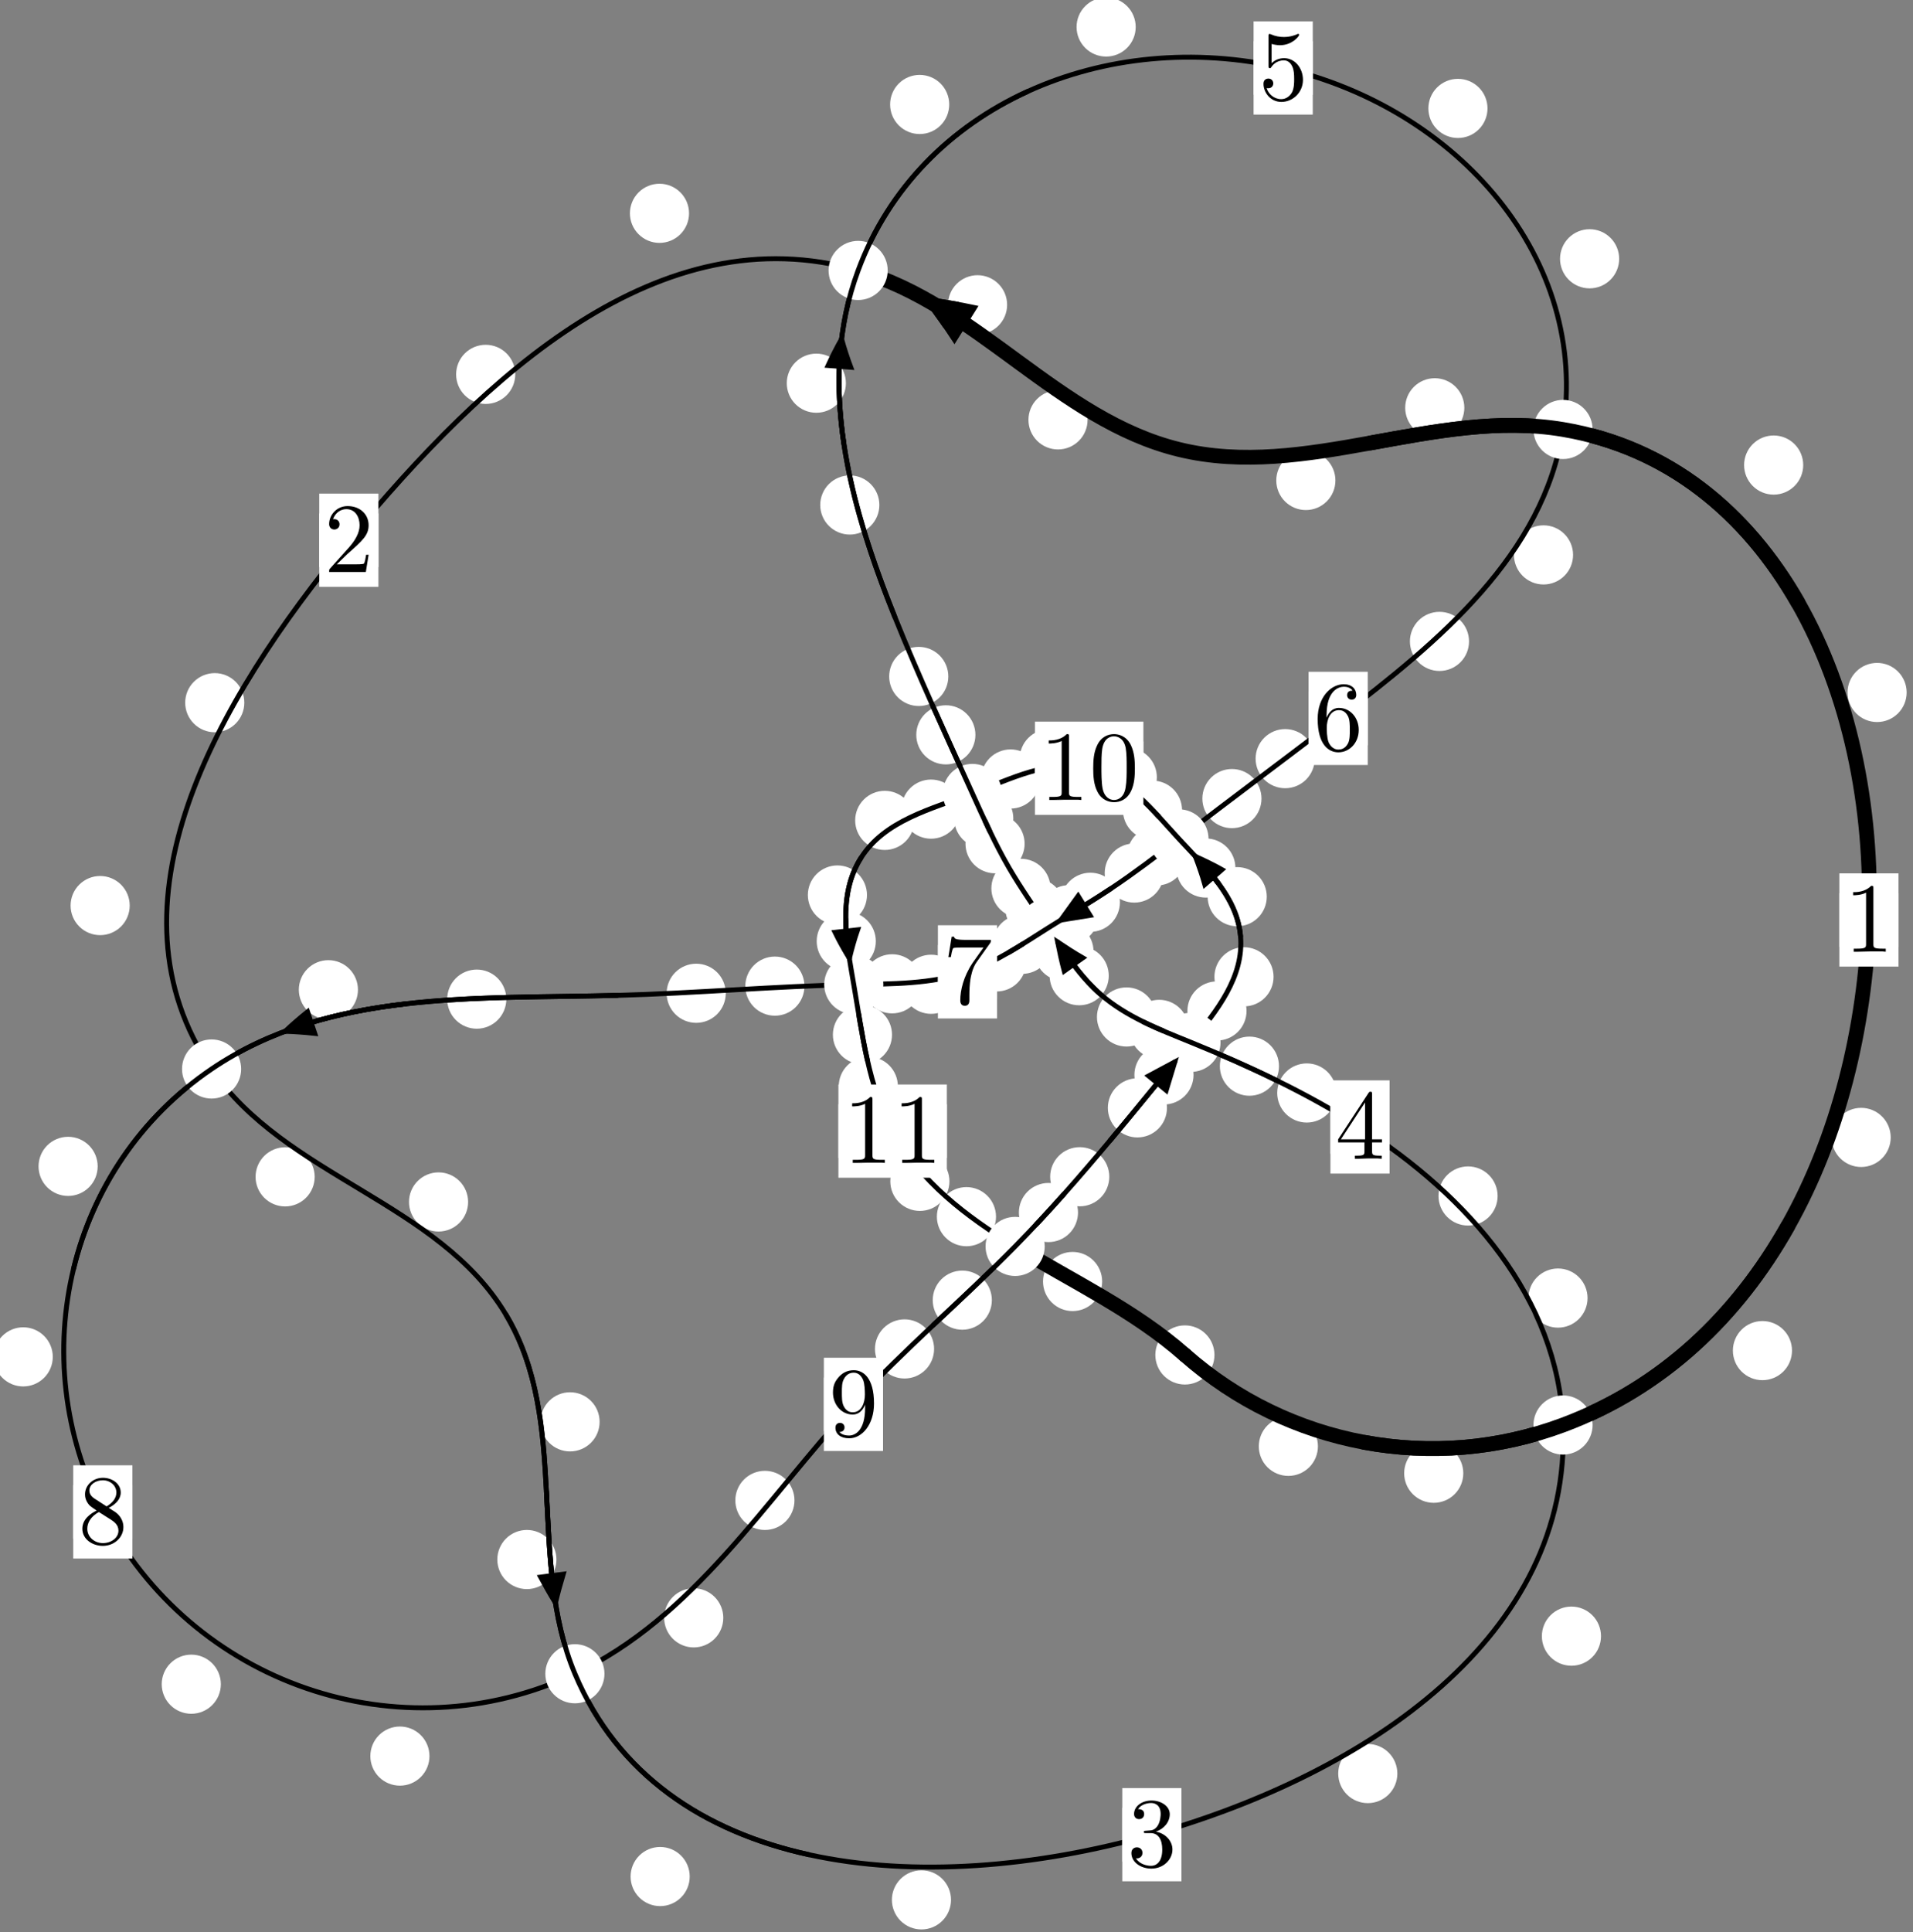 <?xml version="1.0"?>
<!-- Created by MetaPost 1.999 on 2021.07.05:2358 -->
<svg version="1.1" xmlns="http://www.w3.org/2000/svg" xmlns:xlink="http://www.w3.org/1999/xlink" width="193.376" height="195.234" viewBox="0 0 193.376 195.234">
<rect x="0" y="0" width="193.376" height="195.234" fill="#808080" stroke="none"/>
<!-- Original BoundingBox: -158.641281 -50.973785 34.735046 144.259872 -->
  <defs>
    <g transform="scale(0.01,0.01)" id="GLYPHcmr10_48">
      <path style="fill-rule: evenodd;" d="M460 -320C460 -400,455 -480,420 -554C374 -650,292 -666,250 -666C190 -666,117 -640,76 -547C44 -478,39 -400,39 -320C39 -245,43 -155,84 -79C127 2,200 22,249 22C303 22,379 1,423 -94C455 -163,460 -241,460 -320M249 -0C210 -0,151 -25,133 -121C122 -181,122 -273,122 -332C122 -396,122 -462,130 -516C149 -635,224 -644,249 -644C282 -644,348 -626,367 -527C377 -471,377 -395,377 -332C377 -257,377 -189,366 -125C351 -30,294 -0,249 -0"></path>
    </g>
    <g transform="scale(0.01,0.01)" id="GLYPHcmr10_49">
      <path style="fill-rule: evenodd;" d="M294 -640C294 -664,294 -666,271 -666C209 -602,121 -602,89 -602L89 -571C109 -571,168 -571,220 -597L220 -79C220 -43,217 -31,127 -31L95 -31L95 -0L257 -0L130 -3L217 -3L257 -3L297 -3L384 -3L419 -0L419 -31L387 -31C297 -31,294 -42,294 -79"></path>
    </g>
    <g transform="scale(0.01,0.01)" id="GLYPHcmr10_50">
      <path style="fill-rule: evenodd;" d="M127 -77L233 -180C389 -318,449 -372,449 -472C449 -586,359 -666,237 -666C124 -666,50 -574,50 -485C50 -429,100 -429,103 -429C120 -429,155 -441,155 -482C155 -508,137 -534,102 -534C94 -534,92 -534,89 -533C112 -598,166 -635,224 -635C315 -635,358 -554,358 -472C358 -392,308 -313,253 -251L61 -37C50 -26,50 -24,50 -0L421 -0L449 -174L424 -174C419 -144,412 -100,402 -85C395 -77,329 -77,307 -77"></path>
    </g>
    <g transform="scale(0.01,0.01)" id="GLYPHcmr10_51">
      <path style="fill-rule: evenodd;" d="M290 -352C372 -379,430 -449,430 -528C430 -610,342 -666,246 -666C145 -666,69 -606,69 -530C69 -497,91 -478,120 -478C151 -478,171 -500,171 -529C171 -579,124 -579,109 -579C140 -628,206 -641,242 -641C283 -641,338 -619,338 -529C338 -517,336 -459,310 -415C280 -367,246 -364,221 -363C213 -362,189 -360,182 -360C174 -359,167 -358,167 -348C167 -337,174 -337,191 -337L235 -337C317 -337,354 -269,354 -171C354 -35,285 -6,241 -6C198 -6,123 -23,88 -82C123 -77,154 -99,154 -137C154 -173,127 -193,98 -193C74 -193,42 -179,42 -135C42 -44,135 22,244 22C366 22,457 -69,457 -171C457 -253,394 -331,290 -352"></path>
    </g>
    <g transform="scale(0.01,0.01)" id="GLYPHcmr10_52">
      <path style="fill-rule: evenodd;" d="M294 -165L294 -78C294 -42,292 -31,218 -31L197 -31L197 -0L332 -0L238 -3L290 -3L332 -3L374 -3L427 -3L468 -0L468 -31L447 -31C373 -31,371 -42,371 -78L371 -165L471 -165L471 -196L371 -196L371 -651C371 -671,371 -677,355 -677C346 -677,343 -677,335 -665L28 -196L28 -165M300 -196L56 -196L300 -569"></path>
    </g>
    <g transform="scale(0.01,0.01)" id="GLYPHcmr10_53">
      <path style="fill-rule: evenodd;" d="M449 -201C449 -320,367 -420,259 -420C211 -420,168 -404,132 -369L132 -564C152 -558,185 -551,217 -551C340 -551,410 -642,410 -655C410 -661,407 -666,400 -666C399 -666,397 -666,392 -663C372 -654,323 -634,256 -634C216 -634,170 -641,123 -662C115 -665,113 -665,111 -665C101 -665,101 -657,101 -641L101 -345C101 -327,101 -319,115 -319C122 -319,124 -322,128 -328C139 -344,176 -398,257 -398C309 -398,334 -352,342 -334C358 -297,360 -258,360 -208C360 -173,360 -113,336 -71C312 -32,275 -6,229 -6C156 -6,99 -59,82 -118C85 -117,88 -116,99 -116C132 -116,149 -141,149 -165C149 -189,132 -214,99 -214C85 -214,50 -207,50 -161C50 -75,119 22,231 22C347 22,449 -74,449 -201"></path>
    </g>
    <g transform="scale(0.01,0.01)" id="GLYPHcmr10_54">
      <path style="fill-rule: evenodd;" d="M132 -328L132 -352C132 -605,256 -641,307 -641C331 -641,373 -635,395 -601C380 -601,340 -601,340 -556C340 -525,364 -510,386 -510C402 -510,432 -519,432 -558C432 -618,388 -666,305 -666C177 -666,42 -537,42 -316C42 -49,158 22,251 22C362 22,457 -72,457 -204C457 -331,368 -427,257 -427C189 -427,152 -376,132 -328M251 -6C188 -6,158 -66,152 -81C134 -128,134 -208,134 -226C134 -304,166 -404,256 -404C272 -404,318 -404,349 -342C367 -305,367 -254,367 -205C367 -157,367 -107,350 -71C320 -11,274 -6,251 -6"></path>
    </g>
    <g transform="scale(0.01,0.01)" id="GLYPHcmr10_55">
      <path style="fill-rule: evenodd;" d="M476 -609C485 -621,485 -623,485 -644L242 -644C120 -644,118 -657,114 -676L89 -676L56 -470L81 -470C84 -486,93 -549,106 -561C113 -567,191 -567,204 -567L411 -567C400 -551,321 -442,299 -409C209 -274,176 -135,176 -33C176 -23,176 22,222 22C268 22,268 -23,268 -33L268 -84C268 -139,271 -194,279 -248C283 -271,297 -357,341 -419"></path>
    </g>
    <g transform="scale(0.01,0.01)" id="GLYPHcmr10_56">
      <path style="fill-rule: evenodd;" d="M163 -457C117 -487,113 -521,113 -538C113 -599,178 -641,249 -641C322 -641,386 -589,386 -517C386 -460,347 -412,287 -377M309 -362C381 -399,430 -451,430 -517C430 -609,341 -666,250 -666C150 -666,69 -592,69 -499C69 -481,71 -436,113 -389C124 -377,161 -352,186 -335C128 -306,42 -250,42 -151C42 -45,144 22,249 22C362 22,457 -61,457 -168C457 -204,446 -249,408 -291C389 -312,373 -322,309 -362M209 -320L332 -242C360 -223,407 -193,407 -132C407 -58,332 -6,250 -6C164 -6,92 -68,92 -151C92 -209,124 -273,209 -320"></path>
    </g>
    <g transform="scale(0.01,0.01)" id="GLYPHcmr10_57">
      <path style="fill-rule: evenodd;" d="M367 -318L367 -286C367 -52,263 -6,205 -6C188 -6,134 -8,107 -42C151 -42,159 -71,159 -88C159 -119,135 -134,113 -134C97 -134,67 -125,67 -86C67 -19,121 22,206 22C335 22,457 -114,457 -329C457 -598,342 -666,253 -666C198 -666,149 -648,106 -603C65 -558,42 -516,42 -441C42 -316,130 -218,242 -218C303 -218,344 -260,367 -318M243 -241C227 -241,181 -241,150 -304C132 -341,132 -391,132 -440C132 -494,132 -541,153 -578C180 -628,218 -641,253 -641C299 -641,332 -607,349 -562C361 -530,365 -467,365 -421C365 -338,331 -241,243 -241"></path>
    </g>
  </defs>
  <path d="M133.223 146.154C133.223 145.362,132.908 144.602,132.348 144.041C131.787 143.481,131.027 143.166,130.235 143.166C129.442 143.166,128.682 143.481,128.121 144.041C127.561 144.602,127.246 145.362,127.246 146.154C127.246 146.947,127.561 147.707,128.121 148.268C128.682 148.828,129.442 149.143,130.235 149.143C131.027 149.143,131.787 148.828,132.348 148.268C132.908 147.707,133.223 146.947,133.223 146.154Z" style="fill: rgb(100%,100%,100%);stroke: none;"></path>
  <path d="M122.765 136.921C122.765 136.129,122.45 135.368,121.89 134.808C121.329 134.247,120.569 133.933,119.776 133.933C118.984 133.933,118.223 134.247,117.663 134.808C117.102 135.368,116.787 136.129,116.787 136.921C116.787 137.714,117.102 138.474,117.663 139.035C118.223 139.595,118.984 139.91,119.776 139.91C120.569 139.91,121.329 139.595,121.89 139.035C122.45 138.474,122.765 137.714,122.765 136.921Z" style="fill: rgb(100%,100%,100%);stroke: none;"></path>
  <path d="M181.146 136.481C181.146 135.689,180.831 134.928,180.271 134.368C179.71 133.807,178.95 133.493,178.157 133.493C177.365 133.493,176.604 133.807,176.044 134.368C175.483 134.928,175.169 135.689,175.169 136.481C175.169 137.274,175.483 138.034,176.044 138.595C176.604 139.155,177.365 139.47,178.157 139.47C178.95 139.47,179.71 139.155,180.271 138.595C180.831 138.034,181.146 137.274,181.146 136.481Z" style="fill: rgb(100%,100%,100%);stroke: none;"></path>
  <path d="M147.918 148.876C147.918 148.083,147.603 147.323,147.042 146.762C146.482 146.202,145.721 145.887,144.929 145.887C144.136 145.887,143.376 146.202,142.815 146.762C142.255 147.323,141.94 148.083,141.94 148.876C141.94 149.668,142.255 150.428,142.815 150.989C143.376 151.549,144.136 151.864,144.929 151.864C145.721 151.864,146.482 151.549,147.042 150.989C147.603 150.428,147.918 149.668,147.918 148.876Z" style="fill: rgb(100%,100%,100%);stroke: none;"></path>
  <path d="M192.735 69.976C192.735 69.184,192.42 68.424,191.86 67.863C191.299 67.303,190.539 66.988,189.746 66.988C188.954 66.988,188.193 67.303,187.633 67.863C187.073 68.424,186.758 69.184,186.758 69.976C186.758 70.769,187.073 71.529,187.633 72.09C188.193 72.65,188.954 72.965,189.746 72.965C190.539 72.965,191.299 72.65,191.86 72.09C192.42 71.529,192.735 70.769,192.735 69.976Z" style="fill: rgb(100%,100%,100%);stroke: none;"></path>
  <path d="M191.123 114.939C191.123 114.146,190.808 113.386,190.248 112.826C189.688 112.265,188.927 111.95,188.135 111.95C187.342 111.95,186.582 112.265,186.021 112.826C185.461 113.386,185.146 114.146,185.146 114.939C185.146 115.732,185.461 116.492,186.021 117.052C186.582 117.613,187.342 117.928,188.135 117.928C188.927 117.928,189.688 117.613,190.248 117.052C190.808 116.492,191.123 115.732,191.123 114.939Z" style="fill: rgb(100%,100%,100%);stroke: none;"></path>
  <path d="M148.022 41.207C148.022 40.415,147.707 39.654,147.147 39.094C146.586 38.534,145.826 38.219,145.033 38.219C144.241 38.219,143.48 38.534,142.92 39.094C142.359 39.654,142.045 40.415,142.045 41.207C142.045 42,142.359 42.76,142.92 43.321C143.48 43.881,144.241 44.196,145.033 44.196C145.826 44.196,146.586 43.881,147.147 43.321C147.707 42.76,148.022 42,148.022 41.207Z" style="fill: rgb(100%,100%,100%);stroke: none;"></path>
  <path d="M182.279 46.995C182.279 46.202,181.964 45.442,181.404 44.882C180.843 44.321,180.083 44.006,179.29 44.006C178.498 44.006,177.737 44.321,177.177 44.882C176.617 45.442,176.302 46.202,176.302 46.995C176.302 47.788,176.617 48.548,177.177 49.108C177.737 49.669,178.498 49.984,179.29 49.984C180.083 49.984,180.843 49.669,181.404 49.108C181.964 48.548,182.279 47.788,182.279 46.995Z" style="fill: rgb(100%,100%,100%);stroke: none;"></path>
  <path d="M109.938 42.429C109.938 41.636,109.623 40.876,109.063 40.316C108.502 39.755,107.742 39.44,106.949 39.44C106.157 39.44,105.396 39.755,104.836 40.316C104.275 40.876,103.961 41.636,103.961 42.429C103.961 43.222,104.275 43.982,104.836 44.542C105.396 45.103,106.157 45.418,106.949 45.418C107.742 45.418,108.502 45.103,109.063 44.542C109.623 43.982,109.938 43.222,109.938 42.429Z" style="fill: rgb(100%,100%,100%);stroke: none;"></path>
  <path d="M134.991 48.554C134.991 47.761,134.676 47.001,134.115 46.441C133.555 45.88,132.794 45.565,132.002 45.565C131.209 45.565,130.449 45.88,129.888 46.441C129.328 47.001,129.013 47.761,129.013 48.554C129.013 49.347,129.328 50.107,129.888 50.667C130.449 51.228,131.209 51.543,132.002 51.543C132.794 51.543,133.555 51.228,134.115 50.667C134.676 50.107,134.991 49.347,134.991 48.554Z" style="fill: rgb(100%,100%,100%);stroke: none;"></path>
  <path d="M69.653 21.556C69.653 20.763,69.338 20.003,68.777 19.443C68.217 18.882,67.457 18.567,66.664 18.567C65.871 18.567,65.111 18.882,64.551 19.443C63.99 20.003,63.675 20.763,63.675 21.556C63.675 22.349,63.99 23.109,64.551 23.669C65.111 24.23,65.871 24.545,66.664 24.545C67.457 24.545,68.217 24.23,68.777 23.669C69.338 23.109,69.653 22.349,69.653 21.556Z" style="fill: rgb(100%,100%,100%);stroke: none;"></path>
  <path d="M101.805 30.799C101.805 30.006,101.49 29.246,100.929 28.686C100.369 28.125,99.609 27.81,98.816 27.81C98.023 27.81,97.263 28.125,96.703 28.686C96.142 29.246,95.827 30.006,95.827 30.799C95.827 31.592,96.142 32.352,96.703 32.913C97.263 33.473,98.023 33.788,98.816 33.788C99.609 33.788,100.369 33.473,100.929 32.913C101.49 32.352,101.805 31.592,101.805 30.799Z" style="fill: rgb(100%,100%,100%);stroke: none;"></path>
  <path d="M24.697 71.008C24.697 70.215,24.382 69.455,23.822 68.895C23.261 68.334,22.501 68.019,21.708 68.019C20.916 68.019,20.156 68.334,19.595 68.895C19.035 69.455,18.72 70.215,18.72 71.008C18.72 71.801,19.035 72.561,19.595 73.121C20.156 73.682,20.916 73.997,21.708 73.997C22.501 73.997,23.261 73.682,23.822 73.121C24.382 72.561,24.697 71.801,24.697 71.008Z" style="fill: rgb(100%,100%,100%);stroke: none;"></path>
  <path d="M52.085 37.831C52.085 37.038,51.77 36.278,51.209 35.718C50.649 35.157,49.888 34.842,49.096 34.842C48.303 34.842,47.543 35.157,46.982 35.718C46.422 36.278,46.107 37.038,46.107 37.831C46.107 38.624,46.422 39.384,46.982 39.944C47.543 40.505,48.303 40.82,49.096 40.82C49.888 40.82,50.649 40.505,51.209 39.944C51.77 39.384,52.085 38.624,52.085 37.831Z" style="fill: rgb(100%,100%,100%);stroke: none;"></path>
  <path d="M31.811 118.923C31.811 118.13,31.496 117.37,30.936 116.81C30.375 116.249,29.615 115.934,28.822 115.934C28.03 115.934,27.27 116.249,26.709 116.81C26.149 117.37,25.834 118.13,25.834 118.923C25.834 119.716,26.149 120.476,26.709 121.036C27.27 121.597,28.03 121.912,28.822 121.912C29.615 121.912,30.375 121.597,30.936 121.036C31.496 120.476,31.811 119.716,31.811 118.923Z" style="fill: rgb(100%,100%,100%);stroke: none;"></path>
  <path d="M13.112 91.51C13.112 90.717,12.797 89.957,12.237 89.397C11.676 88.836,10.916 88.521,10.124 88.521C9.331 88.521,8.571 88.836,8.01 89.397C7.45 89.957,7.135 90.717,7.135 91.51C7.135 92.303,7.45 93.063,8.01 93.623C8.571 94.184,9.331 94.499,10.124 94.499C10.916 94.499,11.676 94.184,12.237 93.623C12.797 93.063,13.112 92.303,13.112 91.51Z" style="fill: rgb(100%,100%,100%);stroke: none;"></path>
  <path d="M60.613 143.68C60.613 142.887,60.298 142.127,59.738 141.567C59.177 141.006,58.417 140.691,57.624 140.691C56.832 140.691,56.072 141.006,55.511 141.567C54.951 142.127,54.636 142.887,54.636 143.68C54.636 144.473,54.951 145.233,55.511 145.794C56.072 146.354,56.832 146.669,57.624 146.669C58.417 146.669,59.177 146.354,59.738 145.794C60.298 145.233,60.613 144.473,60.613 143.68Z" style="fill: rgb(100%,100%,100%);stroke: none;"></path>
  <path d="M47.321 121.46C47.321 120.667,47.006 119.907,46.445 119.347C45.885 118.786,45.125 118.471,44.332 118.471C43.539 118.471,42.779 118.786,42.219 119.347C41.658 119.907,41.343 120.667,41.343 121.46C41.343 122.253,41.658 123.013,42.219 123.573C42.779 124.134,43.539 124.449,44.332 124.449C45.125 124.449,45.885 124.134,46.445 123.573C47.006 123.013,47.321 122.253,47.321 121.46Z" style="fill: rgb(100%,100%,100%);stroke: none;"></path>
  <path d="M69.72 189.628C69.72 188.835,69.405 188.075,68.845 187.514C68.284 186.954,67.524 186.639,66.731 186.639C65.939 186.639,65.179 186.954,64.618 187.514C64.058 188.075,63.743 188.835,63.743 189.628C63.743 190.42,64.058 191.181,64.618 191.741C65.179 192.302,65.939 192.617,66.731 192.617C67.524 192.617,68.284 192.302,68.845 191.741C69.405 191.181,69.72 190.42,69.72 189.628Z" style="fill: rgb(100%,100%,100%);stroke: none;"></path>
  <path d="M56.248 157.593C56.248 156.801,55.933 156.041,55.373 155.48C54.812 154.92,54.052 154.605,53.259 154.605C52.467 154.605,51.707 154.92,51.146 155.48C50.586 156.041,50.271 156.801,50.271 157.593C50.271 158.386,50.586 159.146,51.146 159.707C51.707 160.267,52.467 160.582,53.259 160.582C54.052 160.582,54.812 160.267,55.373 159.707C55.933 159.146,56.248 158.386,56.248 157.593Z" style="fill: rgb(100%,100%,100%);stroke: none;"></path>
  <path d="M141.252 179.222C141.252 178.429,140.937 177.669,140.377 177.109C139.816 176.548,139.056 176.233,138.264 176.233C137.471 176.233,136.711 176.548,136.15 177.109C135.59 177.669,135.275 178.429,135.275 179.222C135.275 180.015,135.59 180.775,136.15 181.335C136.711 181.896,137.471 182.211,138.264 182.211C139.056 182.211,139.816 181.896,140.377 181.335C140.937 180.775,141.252 180.015,141.252 179.222Z" style="fill: rgb(100%,100%,100%);stroke: none;"></path>
  <path d="M96.134 191.985C96.134 191.192,95.819 190.432,95.259 189.872C94.698 189.311,93.938 188.996,93.145 188.996C92.353 188.996,91.593 189.311,91.032 189.872C90.472 190.432,90.157 191.192,90.157 191.985C90.157 192.778,90.472 193.538,91.032 194.098C91.593 194.659,92.353 194.974,93.145 194.974C93.938 194.974,94.698 194.659,95.259 194.098C95.819 193.538,96.134 192.778,96.134 191.985Z" style="fill: rgb(100%,100%,100%);stroke: none;"></path>
  <path d="M160.478 131.173C160.478 130.38,160.163 129.62,159.603 129.06C159.042 128.499,158.282 128.184,157.49 128.184C156.697 128.184,155.937 128.499,155.376 129.06C154.816 129.62,154.501 130.38,154.501 131.173C154.501 131.966,154.816 132.726,155.376 133.286C155.937 133.847,156.697 134.162,157.49 134.162C158.282 134.162,159.042 133.847,159.603 133.286C160.163 132.726,160.478 131.966,160.478 131.173Z" style="fill: rgb(100%,100%,100%);stroke: none;"></path>
  <path d="M161.838 165.337C161.838 164.545,161.523 163.785,160.962 163.224C160.402 162.664,159.642 162.349,158.849 162.349C158.056 162.349,157.296 162.664,156.736 163.224C156.175 163.785,155.86 164.545,155.86 165.337C155.86 166.13,156.175 166.89,156.736 167.451C157.296 168.011,158.056 168.326,158.849 168.326C159.642 168.326,160.402 168.011,160.962 167.451C161.523 166.89,161.838 166.13,161.838 165.337Z" style="fill: rgb(100%,100%,100%);stroke: none;"></path>
  <path d="M135.085 110.448C135.085 109.655,134.77 108.895,134.209 108.335C133.649 107.774,132.889 107.459,132.096 107.459C131.303 107.459,130.543 107.774,129.983 108.335C129.422 108.895,129.107 109.655,129.107 110.448C129.107 111.241,129.422 112.001,129.983 112.561C130.543 113.122,131.303 113.437,132.096 113.437C132.889 113.437,133.649 113.122,134.209 112.561C134.77 112.001,135.085 111.241,135.085 110.448Z" style="fill: rgb(100%,100%,100%);stroke: none;"></path>
  <path d="M151.388 120.857C151.388 120.064,151.073 119.304,150.512 118.743C149.952 118.183,149.192 117.868,148.399 117.868C147.606 117.868,146.846 118.183,146.286 118.743C145.725 119.304,145.41 120.064,145.41 120.857C145.41 121.649,145.725 122.409,146.286 122.97C146.846 123.53,147.606 123.845,148.399 123.845C149.192 123.845,149.952 123.53,150.512 122.97C151.073 122.409,151.388 121.649,151.388 120.857Z" style="fill: rgb(100%,100%,100%);stroke: none;"></path>
  <path d="M120.163 104.021C120.163 103.228,119.848 102.468,119.287 101.907C118.727 101.347,117.967 101.032,117.174 101.032C116.381 101.032,115.621 101.347,115.061 101.907C114.5 102.468,114.185 103.228,114.185 104.021C114.185 104.813,114.5 105.573,115.061 106.134C115.621 106.694,116.381 107.009,117.174 107.009C117.967 107.009,118.727 106.694,119.287 106.134C119.848 105.573,120.163 104.813,120.163 104.021Z" style="fill: rgb(100%,100%,100%);stroke: none;"></path>
  <path d="M129.287 107.74C129.287 106.947,128.973 106.187,128.412 105.626C127.852 105.066,127.091 104.751,126.299 104.751C125.506 104.751,124.746 105.066,124.185 105.626C123.625 106.187,123.31 106.947,123.31 107.74C123.31 108.532,123.625 109.293,124.185 109.853C124.746 110.413,125.506 110.728,126.299 110.728C127.091 110.728,127.852 110.413,128.412 109.853C128.973 109.293,129.287 108.532,129.287 107.74Z" style="fill: rgb(100%,100%,100%);stroke: none;"></path>
  <path d="M112.08 98.598C112.08 97.805,111.765 97.045,111.204 96.484C110.644 95.924,109.884 95.609,109.091 95.609C108.298 95.609,107.538 95.924,106.978 96.484C106.417 97.045,106.102 97.805,106.102 98.598C106.102 99.39,106.417 100.15,106.978 100.711C107.538 101.271,108.298 101.586,109.091 101.586C109.884 101.586,110.644 101.271,111.204 100.711C111.765 100.15,112.08 99.39,112.08 98.598Z" style="fill: rgb(100%,100%,100%);stroke: none;"></path>
  <path d="M116.864 102.767C116.864 101.974,116.549 101.214,115.988 100.654C115.428 100.093,114.667 99.778,113.875 99.778C113.082 99.778,112.322 100.093,111.761 100.654C111.201 101.214,110.886 101.974,110.886 102.767C110.886 103.56,111.201 104.32,111.761 104.88C112.322 105.441,113.082 105.756,113.875 105.756C114.667 105.756,115.428 105.441,115.988 104.88C116.549 104.32,116.864 103.56,116.864 102.767Z" style="fill: rgb(100%,100%,100%);stroke: none;"></path>
  <path d="M107.596 91.75C107.596 90.958,107.281 90.197,106.72 89.637C106.16 89.076,105.4 88.761,104.607 88.761C103.814 88.761,103.054 89.076,102.494 89.637C101.933 90.197,101.618 90.958,101.618 91.75C101.618 92.543,101.933 93.303,102.494 93.864C103.054 94.424,103.814 94.739,104.607 94.739C105.4 94.739,106.16 94.424,106.72 93.864C107.281 93.303,107.596 92.543,107.596 91.75Z" style="fill: rgb(100%,100%,100%);stroke: none;"></path>
  <path d="M110.54 96.144C110.54 95.352,110.225 94.592,109.664 94.031C109.104 93.471,108.344 93.156,107.551 93.156C106.758 93.156,105.998 93.471,105.438 94.031C104.877 94.592,104.562 95.352,104.562 96.144C104.562 96.937,104.877 97.697,105.438 98.258C105.998 98.818,106.758 99.133,107.551 99.133C108.344 99.133,109.104 98.818,109.664 98.258C110.225 97.697,110.54 96.937,110.54 96.144Z" style="fill: rgb(100%,100%,100%);stroke: none;"></path>
  <path d="M103.574 85.262C103.574 84.469,103.259 83.709,102.698 83.149C102.138 82.588,101.378 82.273,100.585 82.273C99.792 82.273,99.032 82.588,98.471 83.149C97.911 83.709,97.596 84.469,97.596 85.262C97.596 86.055,97.911 86.815,98.471 87.375C99.032 87.936,99.792 88.251,100.585 88.251C101.378 88.251,102.138 87.936,102.698 87.375C103.259 86.815,103.574 86.055,103.574 85.262Z" style="fill: rgb(100%,100%,100%);stroke: none;"></path>
  <path d="M106.19 89.769C106.19 88.977,105.875 88.216,105.315 87.656C104.754 87.095,103.994 86.78,103.201 86.78C102.409 86.78,101.649 87.095,101.088 87.656C100.528 88.216,100.213 88.977,100.213 89.769C100.213 90.562,100.528 91.322,101.088 91.883C101.649 92.443,102.409 92.758,103.201 92.758C103.994 92.758,104.754 92.443,105.315 91.883C105.875 91.322,106.19 90.562,106.19 89.769Z" style="fill: rgb(100%,100%,100%);stroke: none;"></path>
  <path d="M98.6 74.257C98.6 73.465,98.285 72.704,97.724 72.144C97.164 71.583,96.404 71.269,95.611 71.269C94.818 71.269,94.058 71.583,93.498 72.144C92.937 72.704,92.622 73.465,92.622 74.257C92.622 75.05,92.937 75.81,93.498 76.371C94.058 76.931,94.818 77.246,95.611 77.246C96.404 77.246,97.164 76.931,97.724 76.371C98.285 75.81,98.6 75.05,98.6 74.257Z" style="fill: rgb(100%,100%,100%);stroke: none;"></path>
  <path d="M102.432 82.717C102.432 81.925,102.118 81.164,101.557 80.604C100.997 80.043,100.236 79.729,99.444 79.729C98.651 79.729,97.891 80.043,97.33 80.604C96.77 81.164,96.455 81.925,96.455 82.717C96.455 83.51,96.77 84.27,97.33 84.831C97.891 85.391,98.651 85.706,99.444 85.706C100.236 85.706,100.997 85.391,101.557 84.831C102.118 84.27,102.432 83.51,102.432 82.717Z" style="fill: rgb(100%,100%,100%);stroke: none;"></path>
  <path d="M88.891 51.03C88.891 50.237,88.576 49.477,88.015 48.917C87.455 48.356,86.695 48.041,85.902 48.041C85.109 48.041,84.349 48.356,83.789 48.917C83.228 49.477,82.913 50.237,82.913 51.03C82.913 51.823,83.228 52.583,83.789 53.143C84.349 53.704,85.109 54.019,85.902 54.019C86.695 54.019,87.455 53.704,88.015 53.143C88.576 52.583,88.891 51.823,88.891 51.03Z" style="fill: rgb(100%,100%,100%);stroke: none;"></path>
  <path d="M95.861 68.356C95.861 67.564,95.546 66.804,94.986 66.243C94.425 65.683,93.665 65.368,92.873 65.368C92.08 65.368,91.32 65.683,90.759 66.243C90.199 66.804,89.884 67.564,89.884 68.356C89.884 69.149,90.199 69.909,90.759 70.47C91.32 71.03,92.08 71.345,92.873 71.345C93.665 71.345,94.425 71.03,94.986 70.47C95.546 69.909,95.861 69.149,95.861 68.356Z" style="fill: rgb(100%,100%,100%);stroke: none;"></path>
  <path d="M95.954 10.557C95.954 9.764,95.639 9.004,95.079 8.443C94.518 7.883,93.758 7.568,92.965 7.568C92.173 7.568,91.413 7.883,90.852 8.443C90.292 9.004,89.977 9.764,89.977 10.557C89.977 11.349,90.292 12.11,90.852 12.67C91.413 13.231,92.173 13.545,92.965 13.545C93.758 13.545,94.518 13.231,95.079 12.67C95.639 12.11,95.954 11.349,95.954 10.557Z" style="fill: rgb(100%,100%,100%);stroke: none;"></path>
  <path d="M85.508 38.723C85.508 37.93,85.193 37.17,84.633 36.609C84.072 36.049,83.312 35.734,82.519 35.734C81.727 35.734,80.967 36.049,80.406 36.609C79.846 37.17,79.531 37.93,79.531 38.723C79.531 39.515,79.846 40.275,80.406 40.836C80.967 41.396,81.727 41.711,82.519 41.711C83.312 41.711,84.072 41.396,84.633 40.836C85.193 40.275,85.508 39.515,85.508 38.723Z" style="fill: rgb(100%,100%,100%);stroke: none;"></path>
  <path d="M150.365 10.956C150.365 10.163,150.05 9.403,149.489 8.842C148.929 8.282,148.169 7.967,147.376 7.967C146.583 7.967,145.823 8.282,145.263 8.842C144.702 9.403,144.387 10.163,144.387 10.956C144.387 11.748,144.702 12.509,145.263 13.069C145.823 13.63,146.583 13.944,147.376 13.944C148.169 13.944,148.929 13.63,149.489 13.069C150.05 12.509,150.365 11.748,150.365 10.956Z" style="fill: rgb(100%,100%,100%);stroke: none;"></path>
  <path d="M114.803 2.729C114.803 1.936,114.488 1.176,113.927 0.616C113.367 0.055,112.607 -0.26,111.814 -0.26C111.021 -0.26,110.261 0.055,109.701 0.616C109.14 1.176,108.825 1.936,108.825 2.729C108.825 3.522,109.14 4.282,109.701 4.842C110.261 5.403,111.021 5.718,111.814 5.718C112.607 5.718,113.367 5.403,113.927 4.842C114.488 4.282,114.803 3.522,114.803 2.729Z" style="fill: rgb(100%,100%,100%);stroke: none;"></path>
  <path d="M159.015 56.075C159.015 55.282,158.7 54.522,158.14 53.962C157.579 53.401,156.819 53.086,156.027 53.086C155.234 53.086,154.474 53.401,153.913 53.962C153.353 54.522,153.038 55.282,153.038 56.075C153.038 56.868,153.353 57.628,153.913 58.188C154.474 58.749,155.234 59.064,156.027 59.064C156.819 59.064,157.579 58.749,158.14 58.188C158.7 57.628,159.015 56.868,159.015 56.075Z" style="fill: rgb(100%,100%,100%);stroke: none;"></path>
  <path d="M163.674 26.151C163.674 25.358,163.359 24.598,162.798 24.038C162.238 23.477,161.477 23.162,160.685 23.162C159.892 23.162,159.132 23.477,158.571 24.038C158.011 24.598,157.696 25.358,157.696 26.151C157.696 26.944,158.011 27.704,158.571 28.264C159.132 28.825,159.892 29.14,160.685 29.14C161.477 29.14,162.238 28.825,162.798 28.264C163.359 27.704,163.674 26.944,163.674 26.151Z" style="fill: rgb(100%,100%,100%);stroke: none;"></path>
  <path d="M132.901 76.664C132.901 75.872,132.586 75.111,132.025 74.551C131.465 73.99,130.705 73.675,129.912 73.675C129.119 73.675,128.359 73.99,127.799 74.551C127.238 75.111,126.923 75.872,126.923 76.664C126.923 77.457,127.238 78.217,127.799 78.778C128.359 79.338,129.119 79.653,129.912 79.653C130.705 79.653,131.465 79.338,132.025 78.778C132.586 78.217,132.901 77.457,132.901 76.664Z" style="fill: rgb(100%,100%,100%);stroke: none;"></path>
  <path d="M148.498 64.814C148.498 64.022,148.183 63.262,147.623 62.701C147.063 62.141,146.302 61.826,145.51 61.826C144.717 61.826,143.957 62.141,143.396 62.701C142.836 63.262,142.521 64.022,142.521 64.814C142.521 65.607,142.836 66.367,143.396 66.928C143.957 67.488,144.717 67.803,145.51 67.803C146.302 67.803,147.063 67.488,147.623 66.928C148.183 66.367,148.498 65.607,148.498 64.814Z" style="fill: rgb(100%,100%,100%);stroke: none;"></path>
  <path d="M119.905 86.493C119.905 85.7,119.59 84.94,119.029 84.379C118.469 83.819,117.709 83.504,116.916 83.504C116.123 83.504,115.363 83.819,114.803 84.379C114.242 84.94,113.927 85.7,113.927 86.493C113.927 87.285,114.242 88.046,114.803 88.606C115.363 89.167,116.123 89.481,116.916 89.481C117.709 89.481,118.469 89.167,119.029 88.606C119.59 88.046,119.905 87.285,119.905 86.493Z" style="fill: rgb(100%,100%,100%);stroke: none;"></path>
  <path d="M127.518 80.698C127.518 79.905,127.203 79.145,126.643 78.585C126.082 78.024,125.322 77.709,124.529 77.709C123.737 77.709,122.977 78.024,122.416 78.585C121.856 79.145,121.541 79.905,121.541 80.698C121.541 81.491,121.856 82.251,122.416 82.811C122.977 83.372,123.737 83.687,124.529 83.687C125.322 83.687,126.082 83.372,126.643 82.811C127.203 82.251,127.518 81.491,127.518 80.698Z" style="fill: rgb(100%,100%,100%);stroke: none;"></path>
  <path d="M113.207 91.178C113.207 90.385,112.892 89.625,112.332 89.064C111.771 88.504,111.011 88.189,110.218 88.189C109.426 88.189,108.666 88.504,108.105 89.064C107.545 89.625,107.23 90.385,107.23 91.178C107.23 91.97,107.545 92.73,108.105 93.291C108.666 93.851,109.426 94.166,110.218 94.166C111.011 94.166,111.771 93.851,112.332 93.291C112.892 92.73,113.207 91.97,113.207 91.178Z" style="fill: rgb(100%,100%,100%);stroke: none;"></path>
  <path d="M117.648 88.222C117.648 87.429,117.333 86.669,116.772 86.108C116.212 85.548,115.452 85.233,114.659 85.233C113.866 85.233,113.106 85.548,112.546 86.108C111.985 86.669,111.67 87.429,111.67 88.222C111.67 89.014,111.985 89.775,112.546 90.335C113.106 90.896,113.866 91.211,114.659 91.211C115.452 91.211,116.212 90.896,116.772 90.335C117.333 89.775,117.648 89.014,117.648 88.222Z" style="fill: rgb(100%,100%,100%);stroke: none;"></path>
  <path d="M106.318 95.423C106.318 94.63,106.003 93.87,105.443 93.31C104.882 92.749,104.122 92.434,103.329 92.434C102.537 92.434,101.777 92.749,101.216 93.31C100.656 93.87,100.341 94.63,100.341 95.423C100.341 96.216,100.656 96.976,101.216 97.536C101.777 98.097,102.537 98.412,103.329 98.412C104.122 98.412,104.882 98.097,105.443 97.536C106.003 96.976,106.318 96.216,106.318 95.423Z" style="fill: rgb(100%,100%,100%);stroke: none;"></path>
  <path d="M111.054 92.436C111.054 91.643,110.739 90.883,110.179 90.323C109.618 89.762,108.858 89.447,108.065 89.447C107.273 89.447,106.513 89.762,105.952 90.323C105.392 90.883,105.077 91.643,105.077 92.436C105.077 93.229,105.392 93.989,105.952 94.549C106.513 95.11,107.273 95.425,108.065 95.425C108.858 95.425,109.618 95.11,110.179 94.549C110.739 93.989,111.054 93.229,111.054 92.436Z" style="fill: rgb(100%,100%,100%);stroke: none;"></path>
  <path d="M97.11 99.463C97.11 98.67,96.795 97.91,96.235 97.35C95.674 96.789,94.914 96.474,94.122 96.474C93.329 96.474,92.569 96.789,92.008 97.35C91.448 97.91,91.133 98.67,91.133 99.463C91.133 100.256,91.448 101.016,92.008 101.576C92.569 102.137,93.329 102.452,94.122 102.452C94.914 102.452,95.674 102.137,96.235 101.576C96.795 101.016,97.11 100.256,97.11 99.463Z" style="fill: rgb(100%,100%,100%);stroke: none;"></path>
  <path d="M103.733 97.203C103.733 96.41,103.418 95.65,102.858 95.09C102.297 94.529,101.537 94.214,100.744 94.214C99.952 94.214,99.191 94.529,98.631 95.09C98.07 95.65,97.756 96.41,97.756 97.203C97.756 97.996,98.07 98.756,98.631 99.316C99.191 99.877,99.952 100.192,100.744 100.192C101.537 100.192,102.297 99.877,102.858 99.316C103.418 98.756,103.733 97.996,103.733 97.203Z" style="fill: rgb(100%,100%,100%);stroke: none;"></path>
  <path d="M81.317 99.651C81.317 98.858,81.002 98.098,80.442 97.537C79.882 96.977,79.121 96.662,78.329 96.662C77.536 96.662,76.776 96.977,76.215 97.537C75.655 98.098,75.34 98.858,75.34 99.651C75.34 100.443,75.655 101.204,76.215 101.764C76.776 102.325,77.536 102.639,78.329 102.639C79.121 102.639,79.882 102.325,80.442 101.764C81.002 101.204,81.317 100.443,81.317 99.651Z" style="fill: rgb(100%,100%,100%);stroke: none;"></path>
  <path d="M93.171 99.417C93.171 98.624,92.856 97.864,92.295 97.303C91.735 96.743,90.975 96.428,90.182 96.428C89.389 96.428,88.629 96.743,88.069 97.303C87.508 97.864,87.193 98.624,87.193 99.417C87.193 100.209,87.508 100.97,88.069 101.53C88.629 102.091,89.389 102.405,90.182 102.405C90.975 102.405,91.735 102.091,92.295 101.53C92.856 100.97,93.171 100.209,93.171 99.417Z" style="fill: rgb(100%,100%,100%);stroke: none;"></path>
  <path d="M51.183 100.965C51.183 100.172,50.868 99.412,50.307 98.852C49.747 98.291,48.986 97.976,48.194 97.976C47.401 97.976,46.641 98.291,46.08 98.852C45.52 99.412,45.205 100.172,45.205 100.965C45.205 101.758,45.52 102.518,46.08 103.078C46.641 103.639,47.401 103.954,48.194 103.954C48.986 103.954,49.747 103.639,50.307 103.078C50.868 102.518,51.183 101.758,51.183 100.965Z" style="fill: rgb(100%,100%,100%);stroke: none;"></path>
  <path d="M73.365 100.372C73.365 99.58,73.05 98.82,72.49 98.259C71.929 97.699,71.169 97.384,70.376 97.384C69.583 97.384,68.823 97.699,68.263 98.259C67.702 98.82,67.387 99.58,67.387 100.372C67.387 101.165,67.702 101.925,68.263 102.486C68.823 103.046,69.583 103.361,70.376 103.361C71.169 103.361,71.929 103.046,72.49 102.486C73.05 101.925,73.365 101.165,73.365 100.372Z" style="fill: rgb(100%,100%,100%);stroke: none;"></path>
  <path d="M9.874 117.863C9.874 117.071,9.559 116.311,8.998 115.75C8.438 115.19,7.678 114.875,6.885 114.875C6.092 114.875,5.332 115.19,4.771 115.75C4.211 116.311,3.896 117.071,3.896 117.863C3.896 118.656,4.211 119.416,4.771 119.977C5.332 120.537,6.092 120.852,6.885 120.852C7.678 120.852,8.438 120.537,8.998 119.977C9.559 119.416,9.874 118.656,9.874 117.863Z" style="fill: rgb(100%,100%,100%);stroke: none;"></path>
  <path d="M36.184 100.015C36.184 99.223,35.869 98.462,35.309 97.902C34.748 97.341,33.988 97.027,33.195 97.027C32.403 97.027,31.642 97.341,31.082 97.902C30.521 98.462,30.207 99.223,30.207 100.015C30.207 100.808,30.521 101.568,31.082 102.129C31.642 102.689,32.403 103.004,33.195 103.004C33.988 103.004,34.748 102.689,35.309 102.129C35.869 101.568,36.184 100.808,36.184 100.015Z" style="fill: rgb(100%,100%,100%);stroke: none;"></path>
  <path d="M22.325 170.192C22.325 169.4,22.01 168.64,21.449 168.079C20.889 167.519,20.129 167.204,19.336 167.204C18.543 167.204,17.783 167.519,17.223 168.079C16.662 168.64,16.347 169.4,16.347 170.192C16.347 170.985,16.662 171.745,17.223 172.306C17.783 172.866,18.543 173.181,19.336 173.181C20.129 173.181,20.889 172.866,21.449 172.306C22.01 171.745,22.325 170.985,22.325 170.192Z" style="fill: rgb(100%,100%,100%);stroke: none;"></path>
  <path d="M5.336 137.114C5.336 136.321,5.021 135.561,4.461 135.001C3.9 134.44,3.14 134.125,2.347 134.125C1.555 134.125,0.795 134.44,0.234 135.001C-0.326 135.561,-0.641 136.321,-0.641 137.114C-0.641 137.907,-0.326 138.667,0.234 139.227C0.795 139.788,1.555 140.103,2.347 140.103C3.14 140.103,3.9 139.788,4.461 139.227C5.021 138.667,5.336 137.907,5.336 137.114Z" style="fill: rgb(100%,100%,100%);stroke: none;"></path>
  <path d="M73.114 163.487C73.114 162.694,72.799 161.934,72.239 161.374C71.678 160.813,70.918 160.498,70.125 160.498C69.333 160.498,68.572 160.813,68.012 161.374C67.452 161.934,67.137 162.694,67.137 163.487C67.137 164.28,67.452 165.04,68.012 165.6C68.572 166.161,69.333 166.476,70.125 166.476C70.918 166.476,71.678 166.161,72.239 165.6C72.799 165.04,73.114 164.28,73.114 163.487Z" style="fill: rgb(100%,100%,100%);stroke: none;"></path>
  <path d="M43.413 177.457C43.413 176.664,43.099 175.904,42.538 175.343C41.978 174.783,41.217 174.468,40.425 174.468C39.632 174.468,38.872 174.783,38.311 175.343C37.751 175.904,37.436 176.664,37.436 177.457C37.436 178.249,37.751 179.01,38.311 179.57C38.872 180.131,39.632 180.445,40.425 180.445C41.217 180.445,41.978 180.131,42.538 179.57C43.099 179.01,43.413 178.249,43.413 177.457Z" style="fill: rgb(100%,100%,100%);stroke: none;"></path>
  <path d="M94.424 136.312C94.424 135.519,94.109 134.759,93.549 134.199C92.988 133.638,92.228 133.323,91.435 133.323C90.643 133.323,89.883 133.638,89.322 134.199C88.762 134.759,88.447 135.519,88.447 136.312C88.447 137.105,88.762 137.865,89.322 138.425C89.883 138.986,90.643 139.301,91.435 139.301C92.228 139.301,92.988 138.986,93.549 138.425C94.109 137.865,94.424 137.105,94.424 136.312Z" style="fill: rgb(100%,100%,100%);stroke: none;"></path>
  <path d="M80.309 151.618C80.309 150.826,79.994 150.066,79.434 149.505C78.873 148.945,78.113 148.63,77.32 148.63C76.528 148.63,75.768 148.945,75.207 149.505C74.647 150.066,74.332 150.826,74.332 151.618C74.332 152.411,74.647 153.171,75.207 153.732C75.768 154.292,76.528 154.607,77.32 154.607C78.113 154.607,78.873 154.292,79.434 153.732C79.994 153.171,80.309 152.411,80.309 151.618Z" style="fill: rgb(100%,100%,100%);stroke: none;"></path>
  <path d="M108.971 122.528C108.971 121.736,108.656 120.976,108.096 120.415C107.536 119.855,106.775 119.54,105.983 119.54C105.19 119.54,104.43 119.855,103.869 120.415C103.309 120.976,102.994 121.736,102.994 122.528C102.994 123.321,103.309 124.081,103.869 124.642C104.43 125.202,105.19 125.517,105.983 125.517C106.775 125.517,107.536 125.202,108.096 124.642C108.656 124.081,108.971 123.321,108.971 122.528Z" style="fill: rgb(100%,100%,100%);stroke: none;"></path>
  <path d="M100.263 131.383C100.263 130.591,99.948 129.831,99.387 129.27C98.827 128.71,98.067 128.395,97.274 128.395C96.481 128.395,95.721 128.71,95.161 129.27C94.6 129.831,94.285 130.591,94.285 131.383C94.285 132.176,94.6 132.936,95.161 133.497C95.721 134.057,96.481 134.372,97.274 134.372C98.067 134.372,98.827 134.057,99.387 133.497C99.948 132.936,100.263 132.176,100.263 131.383Z" style="fill: rgb(100%,100%,100%);stroke: none;"></path>
  <path d="M117.964 111.952C117.964 111.159,117.649 110.399,117.089 109.839C116.528 109.278,115.768 108.963,114.976 108.963C114.183 108.963,113.423 109.278,112.862 109.839C112.302 110.399,111.987 111.159,111.987 111.952C111.987 112.745,112.302 113.505,112.862 114.065C113.423 114.626,114.183 114.941,114.976 114.941C115.768 114.941,116.528 114.626,117.089 114.065C117.649 113.505,117.964 112.745,117.964 111.952Z" style="fill: rgb(100%,100%,100%);stroke: none;"></path>
  <path d="M112.134 118.911C112.134 118.119,111.82 117.359,111.259 116.798C110.699 116.238,109.938 115.923,109.146 115.923C108.353 115.923,107.593 116.238,107.032 116.798C106.472 117.359,106.157 118.119,106.157 118.911C106.157 119.704,106.472 120.464,107.032 121.025C107.593 121.585,108.353 121.9,109.146 121.9C109.938 121.9,110.699 121.585,111.259 121.025C111.82 120.464,112.134 119.704,112.134 118.911Z" style="fill: rgb(100%,100%,100%);stroke: none;"></path>
  <path d="M126.007 102.16C126.007 101.367,125.692 100.607,125.132 100.046C124.571 99.486,123.811 99.171,123.018 99.171C122.226 99.171,121.466 99.486,120.905 100.046C120.345 100.607,120.03 101.367,120.03 102.16C120.03 102.952,120.345 103.712,120.905 104.273C121.466 104.833,122.226 105.148,123.018 105.148C123.811 105.148,124.571 104.833,125.132 104.273C125.692 103.712,126.007 102.952,126.007 102.16Z" style="fill: rgb(100%,100%,100%);stroke: none;"></path>
  <path d="M120.648 108.623C120.648 107.83,120.333 107.07,119.773 106.509C119.212 105.949,118.452 105.634,117.659 105.634C116.867 105.634,116.106 105.949,115.546 106.509C114.986 107.07,114.671 107.83,114.671 108.623C114.671 109.415,114.986 110.175,115.546 110.736C116.106 111.296,116.867 111.611,117.659 111.611C118.452 111.611,119.212 111.296,119.773 110.736C120.333 110.175,120.648 109.415,120.648 108.623Z" style="fill: rgb(100%,100%,100%);stroke: none;"></path>
  <path d="M128.052 90.612C128.052 89.82,127.737 89.059,127.176 88.499C126.616 87.938,125.855 87.623,125.063 87.623C124.27 87.623,123.51 87.938,122.949 88.499C122.389 89.059,122.074 89.82,122.074 90.612C122.074 91.405,122.389 92.165,122.949 92.726C123.51 93.286,124.27 93.601,125.063 93.601C125.855 93.601,126.616 93.286,127.176 92.726C127.737 92.165,128.052 91.405,128.052 90.612Z" style="fill: rgb(100%,100%,100%);stroke: none;"></path>
  <path d="M128.738 98.708C128.738 97.915,128.423 97.155,127.863 96.595C127.302 96.034,126.542 95.719,125.749 95.719C124.957 95.719,124.197 96.034,123.636 96.595C123.076 97.155,122.761 97.915,122.761 98.708C122.761 99.501,123.076 100.261,123.636 100.821C124.197 101.382,124.957 101.697,125.749 101.697C126.542 101.697,127.302 101.382,127.863 100.821C128.423 100.261,128.738 99.501,128.738 98.708Z" style="fill: rgb(100%,100%,100%);stroke: none;"></path>
  <path d="M119.489 81.872C119.489 81.079,119.174 80.319,118.614 79.759C118.054 79.198,117.293 78.883,116.501 78.883C115.708 78.883,114.948 79.198,114.387 79.759C113.827 80.319,113.512 81.079,113.512 81.872C113.512 82.665,113.827 83.425,114.387 83.985C114.948 84.546,115.708 84.861,116.501 84.861C117.293 84.861,118.054 84.546,118.614 83.985C119.174 83.425,119.489 82.665,119.489 81.872Z" style="fill: rgb(100%,100%,100%);stroke: none;"></path>
  <path d="M124.883 87.716C124.883 86.923,124.568 86.163,124.008 85.603C123.447 85.042,122.687 84.727,121.894 84.727C121.102 84.727,120.342 85.042,119.781 85.603C119.221 86.163,118.906 86.923,118.906 87.716C118.906 88.509,119.221 89.269,119.781 89.829C120.342 90.39,121.102 90.705,121.894 90.705C122.687 90.705,123.447 90.39,124.008 89.829C124.568 89.269,124.883 88.509,124.883 87.716Z" style="fill: rgb(100%,100%,100%);stroke: none;"></path>
  <path d="M109.054 76.677C109.054 75.885,108.739 75.125,108.178 74.564C107.618 74.004,106.858 73.689,106.065 73.689C105.272 73.689,104.512 74.004,103.952 74.564C103.391 75.125,103.076 75.885,103.076 76.677C103.076 77.47,103.391 78.23,103.952 78.791C104.512 79.351,105.272 79.666,106.065 79.666C106.858 79.666,107.618 79.351,108.178 78.791C108.739 78.23,109.054 77.47,109.054 76.677Z" style="fill: rgb(100%,100%,100%);stroke: none;"></path>
  <path d="M116.942 78.547C116.942 77.754,116.627 76.994,116.067 76.434C115.506 75.873,114.746 75.558,113.954 75.558C113.161 75.558,112.401 75.873,111.84 76.434C111.28 76.994,110.965 77.754,110.965 78.547C110.965 79.34,111.28 80.1,111.84 80.66C112.401 81.221,113.161 81.536,113.954 81.536C114.746 81.536,115.506 81.221,116.067 80.66C116.627 80.1,116.942 79.34,116.942 78.547Z" style="fill: rgb(100%,100%,100%);stroke: none;"></path>
  <path d="M97.103 81.764C97.103 80.971,96.788 80.211,96.227 79.651C95.667 79.09,94.907 78.775,94.114 78.775C93.321 78.775,92.561 79.09,92.001 79.651C91.44 80.211,91.125 80.971,91.125 81.764C91.125 82.557,91.44 83.317,92.001 83.877C92.561 84.438,93.321 84.753,94.114 84.753C94.907 84.753,95.667 84.438,96.227 83.877C96.788 83.317,97.103 82.557,97.103 81.764Z" style="fill: rgb(100%,100%,100%);stroke: none;"></path>
  <path d="M105.145 78.718C105.145 77.925,104.83 77.165,104.27 76.605C103.709 76.044,102.949 75.729,102.156 75.729C101.364 75.729,100.603 76.044,100.043 76.605C99.483 77.165,99.168 77.925,99.168 78.718C99.168 79.511,99.483 80.271,100.043 80.831C100.603 81.392,101.364 81.707,102.156 81.707C102.949 81.707,103.709 81.392,104.27 80.831C104.83 80.271,105.145 79.511,105.145 78.718Z" style="fill: rgb(100%,100%,100%);stroke: none;"></path>
  <path d="M87.639 90.442C87.639 89.649,87.324 88.889,86.764 88.329C86.203 87.768,85.443 87.453,84.651 87.453C83.858 87.453,83.098 87.768,82.537 88.329C81.977 88.889,81.662 89.649,81.662 90.442C81.662 91.235,81.977 91.995,82.537 92.555C83.098 93.116,83.858 93.431,84.651 93.431C85.443 93.431,86.203 93.116,86.764 92.555C87.324 91.995,87.639 91.235,87.639 90.442Z" style="fill: rgb(100%,100%,100%);stroke: none;"></path>
  <path d="M92.423 82.902C92.423 82.11,92.108 81.35,91.547 80.789C90.987 80.229,90.227 79.914,89.434 79.914C88.641 79.914,87.881 80.229,87.321 80.789C86.76 81.35,86.445 82.11,86.445 82.902C86.445 83.695,86.76 84.455,87.321 85.016C87.881 85.576,88.641 85.891,89.434 85.891C90.227 85.891,90.987 85.576,91.547 85.016C92.108 84.455,92.423 83.695,92.423 82.902Z" style="fill: rgb(100%,100%,100%);stroke: none;"></path>
  <path d="M90.17 104.56C90.17 103.768,89.855 103.007,89.294 102.447C88.734 101.886,87.974 101.572,87.181 101.572C86.388 101.572,85.628 101.886,85.068 102.447C84.507 103.007,84.192 103.768,84.192 104.56C84.192 105.353,84.507 106.113,85.068 106.674C85.628 107.234,86.388 107.549,87.181 107.549C87.974 107.549,88.734 107.234,89.294 106.674C89.855 106.113,90.17 105.353,90.17 104.56Z" style="fill: rgb(100%,100%,100%);stroke: none;"></path>
  <path d="M88.533 95.113C88.533 94.32,88.218 93.56,87.658 93C87.097 92.439,86.337 92.124,85.545 92.124C84.752 92.124,83.992 92.439,83.431 93C82.871 93.56,82.556 94.32,82.556 95.113C82.556 95.906,82.871 96.666,83.431 97.226C83.992 97.787,84.752 98.102,85.545 98.102C86.337 98.102,87.097 97.787,87.658 97.226C88.218 96.666,88.533 95.906,88.533 95.113Z" style="fill: rgb(100%,100%,100%);stroke: none;"></path>
  <path d="M95.975 119.377C95.975 118.585,95.66 117.825,95.099 117.264C94.539 116.704,93.779 116.389,92.986 116.389C92.193 116.389,91.433 116.704,90.873 117.264C90.312 117.825,89.997 118.585,89.997 119.377C89.997 120.17,90.312 120.93,90.873 121.491C91.433 122.051,92.193 122.366,92.986 122.366C93.779 122.366,94.539 122.051,95.099 121.491C95.66 120.93,95.975 120.17,95.975 119.377Z" style="fill: rgb(100%,100%,100%);stroke: none;"></path>
  <path d="M90.762 109.772C90.762 108.98,90.447 108.219,89.887 107.659C89.326 107.099,88.566 106.784,87.773 106.784C86.981 106.784,86.221 107.099,85.66 107.659C85.1 108.219,84.785 108.98,84.785 109.772C84.785 110.565,85.1 111.325,85.66 111.886C86.221 112.446,86.981 112.761,87.773 112.761C88.566 112.761,89.326 112.446,89.887 111.886C90.447 111.325,90.762 110.565,90.762 109.772Z" style="fill: rgb(100%,100%,100%);stroke: none;"></path>
  <path d="M111.412 129.499C111.412 128.706,111.097 127.946,110.536 127.386C109.976 126.825,109.216 126.51,108.423 126.51C107.63 126.51,106.87 126.825,106.31 127.386C105.749 127.946,105.434 128.706,105.434 129.499C105.434 130.292,105.749 131.052,106.31 131.612C106.87 132.173,107.63 132.488,108.423 132.488C109.216 132.488,109.976 132.173,110.536 131.612C111.097 131.052,111.412 130.292,111.412 129.499Z" style="fill: rgb(100%,100%,100%);stroke: none;"></path>
  <path d="M100.682 122.947C100.682 122.154,100.367 121.394,99.806 120.834C99.246 120.273,98.486 119.958,97.693 119.958C96.9 119.958,96.14 120.273,95.58 120.834C95.019 121.394,94.704 122.154,94.704 122.947C94.704 123.74,95.019 124.5,95.58 125.06C96.14 125.621,96.9 125.936,97.693 125.936C98.486 125.936,99.246 125.621,99.806 125.06C100.367 124.5,100.682 123.74,100.682 122.947Z" style="fill: rgb(100%,100%,100%);stroke: none;"></path>
  <path d="M119.776 136.921C130.235 146.154,144.929 148.876,158 144C178.157 136.481,188.135 114.939,188.922 92.966C189.746 69.976,179.29 46.995,158 43.398C145.033 41.207,132.002 48.554,119.176 45.418C106.949 42.429,98.816 30.799,86.745 27.329C66.664 21.556,49.096 37.831,35.262 54.589C21.708 71.008,10.124 91.51,21.389 108.025C28.822 118.923,44.332 121.46,51.137 132.835C57.624 143.68,53.259 157.593,58.114 169.137C66.731 189.628,93.145 191.985,116.437 185.396C138.264 179.222,158.849 165.337,158 144C157.49 131.173,148.399 120.857,137.477 113.883C132.096 110.448,126.299 107.74,120.389 105.331C117.174 104.021,113.875 102.767,111.253 100.482C109.091 98.598,107.551 96.144,105.957 93.766C104.607 91.75,103.201 89.769,101.983 87.671C100.585 85.262,99.444 82.717,98.295 80.181C95.611 74.257,92.873 68.356,90.445 62.323C85.902 51.03,82.519 38.723,86.745 27.329C92.965 10.557,111.814 2.729,129.711 6.869C147.376 10.956,160.685 26.151,158 43.398C156.027 56.075,145.51 64.814,135.268 72.595C129.912 76.664,124.529 80.698,119.177 84.772C116.916 86.493,114.659 88.222,112.293 89.796C110.218 91.178,108.065 92.436,105.957 93.766C103.329 95.423,100.744 97.203,97.8 98.208C94.122 99.463,90.182 99.417,86.303 99.493C78.329 99.651,70.376 100.372,62.403 100.585C48.194 100.965,33.195 100.015,21.389 108.025C6.885 117.863,2.347 137.114,10.395 152.783C19.336 170.192,40.425 177.457,58.114 169.137C70.125 163.487,77.32 151.618,86.271 141.912C91.435 136.312,97.274 131.383,102.615 125.953C105.983 122.528,109.146 118.911,112.23 115.23C114.976 111.952,117.659 108.623,120.389 105.331C123.018 102.16,125.749 98.708,125.402 94.614C125.063 90.612,121.894 87.716,119.177 84.772C116.501 81.872,113.954 78.547,110.1 77.634C106.065 76.677,102.156 78.718,98.295 80.181C94.114 81.764,89.434 82.902,87.03 86.691C84.651 90.442,85.545 95.113,86.303 99.493C87.181 104.56,87.773 109.772,90.232 114.302C92.986 119.377,97.693 122.947,102.615 125.953C108.423 129.499,114.668 132.411,119.776 136.921" style="stroke:rgb(0%,0%,0%); stroke-width: 0.498;stroke-linecap: round;stroke-linejoin: round;stroke-miterlimit: 10;fill: none;"></path>
  <path d="M119.776 136.921C130.235 146.154,144.929 148.876,158 144C178.157 136.481,188.135 114.939,188.922 92.966C189.746 69.976,179.29 46.995,158 43.398C145.033 41.207,132.002 48.554,119.176 45.418C106.949 42.429,98.816 30.799,86.745 27.329" style="stroke:rgb(0%,0%,0%); stroke-width: 1.494;stroke-linecap: round;stroke-linejoin: round;stroke-miterlimit: 10;fill: none;"></path>
  <path d="M102.615 125.953C108.423 129.499,114.668 132.411,119.776 136.921" style="stroke:rgb(0%,0%,0%); stroke-width: 1.494;stroke-linecap: round;stroke-linejoin: round;stroke-miterlimit: 10;fill: none;"></path>
  <path d="M160.989 144C160.989 143.207,160.674 142.447,160.113 141.887C159.553 141.326,158.793 141.011,158 141.011C157.207 141.011,156.447 141.326,155.887 141.887C155.326 142.447,155.011 143.207,155.011 144C155.011 144.793,155.326 145.553,155.887 146.113C156.447 146.674,157.207 146.989,158 146.989C158.793 146.989,159.553 146.674,160.113 146.113C160.674 145.553,160.989 144.793,160.989 144Z" style="fill: rgb(100%,100%,100%);stroke: none;"></path>
  <path d="M137.908 145.751C144.523 146.976,151.464 146.438,158 144C168.079 140.241,175.612 132.975,180.725 123.903" style="stroke:rgb(0%,0%,0%); stroke-width: 1.494;stroke-linecap: round;stroke-linejoin: round;stroke-miterlimit: 10;fill: none;"></path>
  <path d="M89.734 27.329C89.734 26.536,89.419 25.776,88.858 25.216C88.298 24.655,87.538 24.34,86.745 24.34C85.952 24.34,85.192 24.655,84.632 25.216C84.071 25.776,83.756 26.536,83.756 27.329C83.756 28.122,84.071 28.882,84.632 29.442C85.192 30.003,85.952 30.318,86.745 30.318C87.538 30.318,88.298 30.003,88.858 29.442C89.419 28.882,89.734 28.122,89.734 27.329Z" style="fill: rgb(100%,100%,100%);stroke: none;"></path>
  <path d="M85.307 44.864C84.421 38.951,84.632 33.026,86.745 27.329C89.855 18.943,96.123 12.793,103.849 9.257" style="stroke:rgb(0%,0%,0%); stroke-width: 0.498;stroke-linecap: round;stroke-linejoin: round;stroke-miterlimit: 10;fill: none;"></path>
  <path d="M61.103 169.137C61.103 168.344,60.788 167.584,60.227 167.023C59.667 166.463,58.907 166.148,58.114 166.148C57.321 166.148,56.561 166.463,56.001 167.023C55.44 167.584,55.125 168.344,55.125 169.137C55.125 169.929,55.44 170.69,56.001 171.25C56.561 171.81,57.321 172.125,58.114 172.125C58.907 172.125,59.667 171.81,60.227 171.25C60.788 170.69,61.103 169.929,61.103 169.137Z" style="fill: rgb(100%,100%,100%);stroke: none;"></path>
  <path d="M55.238 150.724C55.564 157.001,55.687 163.365,58.114 169.137C62.423 179.382,71.181 185.094,81.773 187.421" style="stroke:rgb(0%,0%,0%); stroke-width: 0.498;stroke-linecap: round;stroke-linejoin: round;stroke-miterlimit: 10;fill: none;"></path>
  <path d="M123.377 105.331C123.377 104.538,123.063 103.778,122.502 103.218C121.942 102.657,121.181 102.342,120.389 102.342C119.596 102.342,118.836 102.657,118.275 103.218C117.715 103.778,117.4 104.538,117.4 105.331C117.4 106.124,117.715 106.884,118.275 107.444C118.836 108.005,119.596 108.32,120.389 108.32C121.181 108.32,121.942 108.005,122.502 107.444C123.063 106.884,123.377 106.124,123.377 105.331Z" style="fill: rgb(100%,100%,100%);stroke: none;"></path>
  <path d="M129.131 109.222C126.271 107.815,123.344 106.535,120.389 105.331C118.781 104.676,117.153 104.035,115.598 103.272" style="stroke:rgb(0%,0%,0%); stroke-width: 0.498;stroke-linecap: round;stroke-linejoin: round;stroke-miterlimit: 10;fill: none;"></path>
  <path d="M101.283 80.181C101.283 79.388,100.968 78.628,100.408 78.067C99.847 77.507,99.087 77.192,98.295 77.192C97.502 77.192,96.742 77.507,96.181 78.067C95.621 78.628,95.306 79.388,95.306 80.181C95.306 80.973,95.621 81.734,96.181 82.294C96.742 82.854,97.502 83.169,98.295 83.169C99.087 83.169,99.847 82.854,100.408 82.294C100.968 81.734,101.283 80.973,101.283 80.181Z" style="fill: rgb(100%,100%,100%);stroke: none;"></path>
  <path d="M100.045 83.974C99.442 82.719,98.869 81.449,98.295 80.181C96.953 77.219,95.597 74.263,94.274 71.293" style="stroke:rgb(0%,0%,0%); stroke-width: 0.498;stroke-linecap: round;stroke-linejoin: round;stroke-miterlimit: 10;fill: none;"></path>
  <path d="M160.989 43.398C160.989 42.605,160.674 41.845,160.113 41.285C159.553 40.724,158.793 40.409,158 40.409C157.207 40.409,156.447 40.724,155.887 41.285C155.326 41.845,155.011 42.605,155.011 43.398C155.011 44.191,155.326 44.951,155.887 45.511C156.447 46.072,157.207 46.387,158 46.387C158.793 46.387,159.553 46.072,160.113 45.511C160.674 44.951,160.989 44.191,160.989 43.398Z" style="fill: rgb(100%,100%,100%);stroke: none;"></path>
  <path d="M181.754 60.91C176.582 51.841,168.645 45.197,158 43.398C151.517 42.303,145.017 43.592,138.535 44.762" style="stroke:rgb(0%,0%,0%); stroke-width: 1.494;stroke-linecap: round;stroke-linejoin: round;stroke-miterlimit: 10;fill: none;"></path>
  <path d="M108.946 93.766C108.946 92.973,108.631 92.213,108.071 91.652C107.51 91.092,106.75 90.777,105.957 90.777C105.165 90.777,104.404 91.092,103.844 91.652C103.283 92.213,102.969 92.973,102.969 93.766C102.969 94.558,103.283 95.319,103.844 95.879C104.404 96.439,105.165 96.754,105.957 96.754C106.75 96.754,107.51 96.439,108.071 95.879C108.631 95.319,108.946 94.558,108.946 93.766Z" style="fill: rgb(100%,100%,100%);stroke: none;"></path>
  <path d="M109.138 91.8C108.077 92.454,107.011 93.101,105.957 93.766C104.643 94.594,103.34 95.454,101.997 96.231" style="stroke:rgb(0%,0%,0%); stroke-width: 0.498;stroke-linecap: round;stroke-linejoin: round;stroke-miterlimit: 10;fill: none;"></path>
  <path d="M24.377 108.025C24.377 107.232,24.062 106.472,23.502 105.911C22.941 105.351,22.181 105.036,21.389 105.036C20.596 105.036,19.836 105.351,19.275 105.911C18.715 106.472,18.4 107.232,18.4 108.025C18.4 108.817,18.715 109.577,19.275 110.138C19.836 110.698,20.596 111.013,21.389 111.013C22.181 111.013,22.941 110.698,23.502 110.138C24.062 109.577,24.377 108.817,24.377 108.025Z" style="fill: rgb(100%,100%,100%);stroke: none;"></path>
  <path d="M40.995 101.444C33.993 102.255,27.292 104.02,21.389 108.025C14.137 112.944,9.376 120.216,7.435 128.218" style="stroke:rgb(0%,0%,0%); stroke-width: 0.498;stroke-linecap: round;stroke-linejoin: round;stroke-miterlimit: 10;fill: none;"></path>
  <path d="M105.604 125.953C105.604 125.16,105.289 124.4,104.728 123.839C104.168 123.279,103.408 122.964,102.615 122.964C101.822 122.964,101.062 123.279,100.502 123.839C99.941 124.4,99.626 125.16,99.626 125.953C99.626 126.745,99.941 127.505,100.502 128.066C101.062 128.626,101.822 128.941,102.615 128.941C103.408 128.941,104.168 128.626,104.728 128.066C105.289 127.505,105.604 126.745,105.604 125.953Z" style="fill: rgb(100%,100%,100%);stroke: none;"></path>
  <path d="M94.377 133.869C97.15 131.258,99.945 128.668,102.615 125.953C104.299 124.24,105.932 122.48,107.529 120.688" style="stroke:rgb(0%,0%,0%); stroke-width: 0.498;stroke-linecap: round;stroke-linejoin: round;stroke-miterlimit: 10;fill: none;"></path>
  <path d="M122.166 84.772C122.166 83.979,121.851 83.219,121.29 82.658C120.73 82.098,119.97 81.783,119.177 81.783C118.384 81.783,117.624 82.098,117.064 82.658C116.503 83.219,116.188 83.979,116.188 84.772C116.188 85.564,116.503 86.325,117.064 86.885C117.624 87.446,118.384 87.76,119.177 87.76C119.97 87.76,120.73 87.446,121.29 86.885C121.851 86.325,122.166 85.564,122.166 84.772Z" style="fill: rgb(100%,100%,100%);stroke: none;"></path>
  <path d="M123.181 89.296C122.007 87.704,120.536 86.244,119.177 84.772C117.839 83.322,116.533 81.766,115.08 80.458" style="stroke:rgb(0%,0%,0%); stroke-width: 0.498;stroke-linecap: round;stroke-linejoin: round;stroke-miterlimit: 10;fill: none;"></path>
  <path d="M89.292 99.493C89.292 98.701,88.977 97.94,88.417 97.38C87.856 96.82,87.096 96.505,86.303 96.505C85.511 96.505,84.751 96.82,84.19 97.38C83.63 97.94,83.315 98.701,83.315 99.493C83.315 100.286,83.63 101.046,84.19 101.607C84.751 102.167,85.511 102.482,86.303 102.482C87.096 102.482,87.856 102.167,88.417 101.607C88.977 101.046,89.292 100.286,89.292 99.493Z" style="fill: rgb(100%,100%,100%);stroke: none;"></path>
  <path d="M85.49 92.856C85.511 95.04,85.924 97.303,86.303 99.493C86.742 102.027,87.11 104.597,87.675 107.099" style="stroke:rgb(0%,0%,0%); stroke-width: 0.498;stroke-linecap: round;stroke-linejoin: round;stroke-miterlimit: 10;fill: none;"></path>
  <path d="M119.176 45.418C109.395 43.027,102.233 35.105,93.579 30.256" style="stroke:rgb(0%,0%,0%); stroke-width: 0.498;stroke-linecap: round;stroke-linejoin: round;stroke-miterlimit: 10;fill: none;"></path>
  <path d="M98.51 31.084C96.87 30.742,95.228 30.451,93.579 30.256C94.607 31.56,95.562 32.927,96.48 34.328Z" style="stroke:rgb(0%,0%,0%); stroke-width: 0.498;fill: rgb(0%,0%,0%);"></path>
  <path d="M119.176 45.418C109.395 43.027,102.233 35.105,93.579 30.256" style="stroke:rgb(0%,0%,0%); stroke-width: 0.498;stroke-linecap: round;stroke-linejoin: round;stroke-miterlimit: 10;fill: none;"></path>
  <path d="M96.546 30.702C95.559 30.525,94.57 30.373,93.579 30.256C94.197 31.039,94.788 31.846,95.361 32.669Z" style="stroke:rgb(0%,0%,0%); stroke-width: 0.498;fill: rgb(0%,0%,0%);"></path>
  <path d="M51.137 132.835C56.327 141.511,54.571 152.151,56.147 161.97" style="stroke:rgb(0%,0%,0%); stroke-width: 0.498;stroke-linecap: round;stroke-linejoin: round;stroke-miterlimit: 10;fill: none;"></path>
  <path d="M54.654 159.368C55.129 160.251,55.624 161.121,56.147 161.97C56.378 161,56.643 160.035,56.931 159.074Z" style="stroke:rgb(0%,0%,0%); stroke-width: 0.498;fill: rgb(0%,0%,0%);"></path>
  <path d="M111.253 100.482C109.523 98.974,108.192 97.103,106.912 95.197" style="stroke:rgb(0%,0%,0%); stroke-width: 0.498;stroke-linecap: round;stroke-linejoin: round;stroke-miterlimit: 10;fill: none;"></path>
  <path d="M109.451 96.795C108.588 96.297,107.747 95.752,106.912 95.197C107.11 96.179,107.319 97.159,107.577 98.122Z" style="stroke:rgb(0%,0%,0%); stroke-width: 0.498;fill: rgb(0%,0%,0%);"></path>
  <path d="M90.445 62.323C86.811 53.288,83.919 43.605,85.071 34.259" style="stroke:rgb(0%,0%,0%); stroke-width: 0.498;stroke-linecap: round;stroke-linejoin: round;stroke-miterlimit: 10;fill: none;"></path>
  <path d="M85.999 37.112C85.649 36.175,85.338 35.224,85.071 34.259C84.578 35.13,84.125 36.022,83.71 36.933Z" style="stroke:rgb(0%,0%,0%); stroke-width: 0.498;fill: rgb(0%,0%,0%);"></path>
  <path d="M112.293 89.796C110.633 90.901,108.923 91.928,107.227 92.975" style="stroke:rgb(0%,0%,0%); stroke-width: 0.498;stroke-linecap: round;stroke-linejoin: round;stroke-miterlimit: 10;fill: none;"></path>
  <path d="M108.985 90.544C108.402 91.357,107.812 92.164,107.227 92.975C108.214 92.815,109.202 92.662,110.189 92.5Z" style="stroke:rgb(0%,0%,0%); stroke-width: 0.498;fill: rgb(0%,0%,0%);"></path>
  <path d="M62.403 100.585C51.036 100.889,39.163 100.342,28.824 104.212" style="stroke:rgb(0%,0%,0%); stroke-width: 0.498;stroke-linecap: round;stroke-linejoin: round;stroke-miterlimit: 10;fill: none;"></path>
  <path d="M31.091 102.247C30.312 102.876,29.555 103.529,28.824 104.212C29.823 104.246,30.821 104.319,31.816 104.426Z" style="stroke:rgb(0%,0%,0%); stroke-width: 0.498;fill: rgb(0%,0%,0%);"></path>
  <path d="M112.23 115.23C114.426 112.608,116.583 109.952,118.756 107.31" style="stroke:rgb(0%,0%,0%); stroke-width: 0.498;stroke-linecap: round;stroke-linejoin: round;stroke-miterlimit: 10;fill: none;"></path>
  <path d="M117.886 110.181L118.756 107.31L116.11 108.725Z" style="stroke:rgb(0%,0%,0%); stroke-width: 0.498;fill: rgb(0%,0%,0%);"></path>
  <path d="M125.402 94.614C125.131 91.413,123.049 88.919,120.835 86.542" style="stroke:rgb(0%,0%,0%); stroke-width: 0.498;stroke-linecap: round;stroke-linejoin: round;stroke-miterlimit: 10;fill: none;"></path>
  <path d="M123.522 87.877C122.66 87.393,121.751 86.96,120.835 86.542C121.187 87.485,121.523 88.434,121.79 89.386Z" style="stroke:rgb(0%,0%,0%); stroke-width: 0.498;fill: rgb(0%,0%,0%);"></path>
  <path d="M87.03 86.691C85.126 89.692,85.318 93.281,85.859 96.84" style="stroke:rgb(0%,0%,0%); stroke-width: 0.498;stroke-linecap: round;stroke-linejoin: round;stroke-miterlimit: 10;fill: none;"></path>
  <path d="M84.41 94.213C84.841 95.103,85.338 95.978,85.859 96.84C86.1 95.862,86.368 94.892,86.692 93.958Z" style="stroke:rgb(0%,0%,0%); stroke-width: 0.498;fill: rgb(0%,0%,0%);"></path>
  <path d="M185.932 95.676L191.913 95.676L191.913 88.255L185.932 88.255Z" style="fill: rgb(100%,100%,100%);stroke: none;"></path>
  <path d="M185.932 97.676L191.913 97.676L191.913 90.255L185.932 90.255Z" style="fill: rgb(100%,100%,100%);stroke: none;"></path>
  <g transform="translate(186.432 96.176)" style="fill: rgb(0%,0%,0%);">
    <use xlink:href="#GLYPHcmr10_49"></use>
  </g>
  <path d="M32.271 57.3L38.253 57.3L38.253 49.879L32.271 49.879Z" style="fill: rgb(100%,100%,100%);stroke: none;"></path>
  <path d="M32.271 59.3L38.253 59.3L38.253 51.879L32.271 51.879Z" style="fill: rgb(100%,100%,100%);stroke: none;"></path>
  <g transform="translate(32.771 57.8)" style="fill: rgb(0%,0%,0%);">
    <use xlink:href="#GLYPHcmr10_50"></use>
  </g>
  <path d="M113.446 188.107L119.428 188.107L119.428 180.686L113.446 180.686Z" style="fill: rgb(100%,100%,100%);stroke: none;"></path>
  <path d="M113.446 190.107L119.428 190.107L119.428 182.686L113.446 182.686Z" style="fill: rgb(100%,100%,100%);stroke: none;"></path>
  <g transform="translate(113.946 188.607)" style="fill: rgb(0%,0%,0%);">
    <use xlink:href="#GLYPHcmr10_51"></use>
  </g>
  <path d="M134.486 116.593L140.467 116.593L140.467 109.173L134.486 109.173Z" style="fill: rgb(100%,100%,100%);stroke: none;"></path>
  <path d="M134.486 118.593L140.467 118.593L140.467 111.173L134.486 111.173Z" style="fill: rgb(100%,100%,100%);stroke: none;"></path>
  <g transform="translate(134.986 117.093)" style="fill: rgb(0%,0%,0%);">
    <use xlink:href="#GLYPHcmr10_52"></use>
  </g>
  <path d="M126.72 9.579L132.701 9.579L132.701 2.159L126.72 2.159Z" style="fill: rgb(100%,100%,100%);stroke: none;"></path>
  <path d="M126.72 11.579L132.701 11.579L132.701 4.159L126.72 4.159Z" style="fill: rgb(100%,100%,100%);stroke: none;"></path>
  <g transform="translate(127.22 10.079)" style="fill: rgb(0%,0%,0%);">
    <use xlink:href="#GLYPHcmr10_53"></use>
  </g>
  <path d="M132.277 75.305L138.258 75.305L138.258 67.885L132.277 67.885Z" style="fill: rgb(100%,100%,100%);stroke: none;"></path>
  <path d="M132.277 77.305L138.258 77.305L138.258 69.885L132.277 69.885Z" style="fill: rgb(100%,100%,100%);stroke: none;"></path>
  <g transform="translate(132.777 75.805)" style="fill: rgb(0%,0%,0%);">
    <use xlink:href="#GLYPHcmr10_54"></use>
  </g>
  <path d="M94.809 100.918L100.791 100.918L100.791 93.498L94.809 93.498Z" style="fill: rgb(100%,100%,100%);stroke: none;"></path>
  <path d="M94.809 102.918L100.791 102.918L100.791 95.498L94.809 95.498Z" style="fill: rgb(100%,100%,100%);stroke: none;"></path>
  <g transform="translate(95.309 101.418)" style="fill: rgb(0%,0%,0%);">
    <use xlink:href="#GLYPHcmr10_55"></use>
  </g>
  <path d="M7.404 155.494L13.386 155.494L13.386 148.073L7.404 148.073Z" style="fill: rgb(100%,100%,100%);stroke: none;"></path>
  <path d="M7.404 157.494L13.386 157.494L13.386 150.073L7.404 150.073Z" style="fill: rgb(100%,100%,100%);stroke: none;"></path>
  <g transform="translate(7.904 155.994)" style="fill: rgb(0%,0%,0%);">
    <use xlink:href="#GLYPHcmr10_56"></use>
  </g>
  <path d="M83.28 144.623L89.262 144.623L89.262 137.202L83.28 137.202Z" style="fill: rgb(100%,100%,100%);stroke: none;"></path>
  <path d="M83.28 146.623L89.262 146.623L89.262 139.202L83.28 139.202Z" style="fill: rgb(100%,100%,100%);stroke: none;"></path>
  <g transform="translate(83.78 145.123)" style="fill: rgb(0%,0%,0%);">
    <use xlink:href="#GLYPHcmr10_57"></use>
  </g>
  <path d="M104.619 80.344L115.581 80.344L115.581 72.923L104.619 72.923Z" style="fill: rgb(100%,100%,100%);stroke: none;"></path>
  <path d="M104.619 82.344L115.581 82.344L115.581 74.923L104.619 74.923Z" style="fill: rgb(100%,100%,100%);stroke: none;"></path>
  <g transform="translate(105.119 80.844)" style="fill: rgb(0%,0%,0%);">
    <use xlink:href="#GLYPHcmr10_49"></use>
    <use xlink:href="#GLYPHcmr10_48" x="5"></use>
  </g>
  <path d="M84.751 117.013L95.713 117.013L95.713 109.592L84.751 109.592Z" style="fill: rgb(100%,100%,100%);stroke: none;"></path>
  <path d="M84.751 119.013L95.713 119.013L95.713 111.592L84.751 111.592Z" style="fill: rgb(100%,100%,100%);stroke: none;"></path>
  <g transform="translate(85.251 117.513)" style="fill: rgb(0%,0%,0%);">
    <use xlink:href="#GLYPHcmr10_49"></use>
    <use xlink:href="#GLYPHcmr10_49" x="5"></use>
  </g>
</svg>
